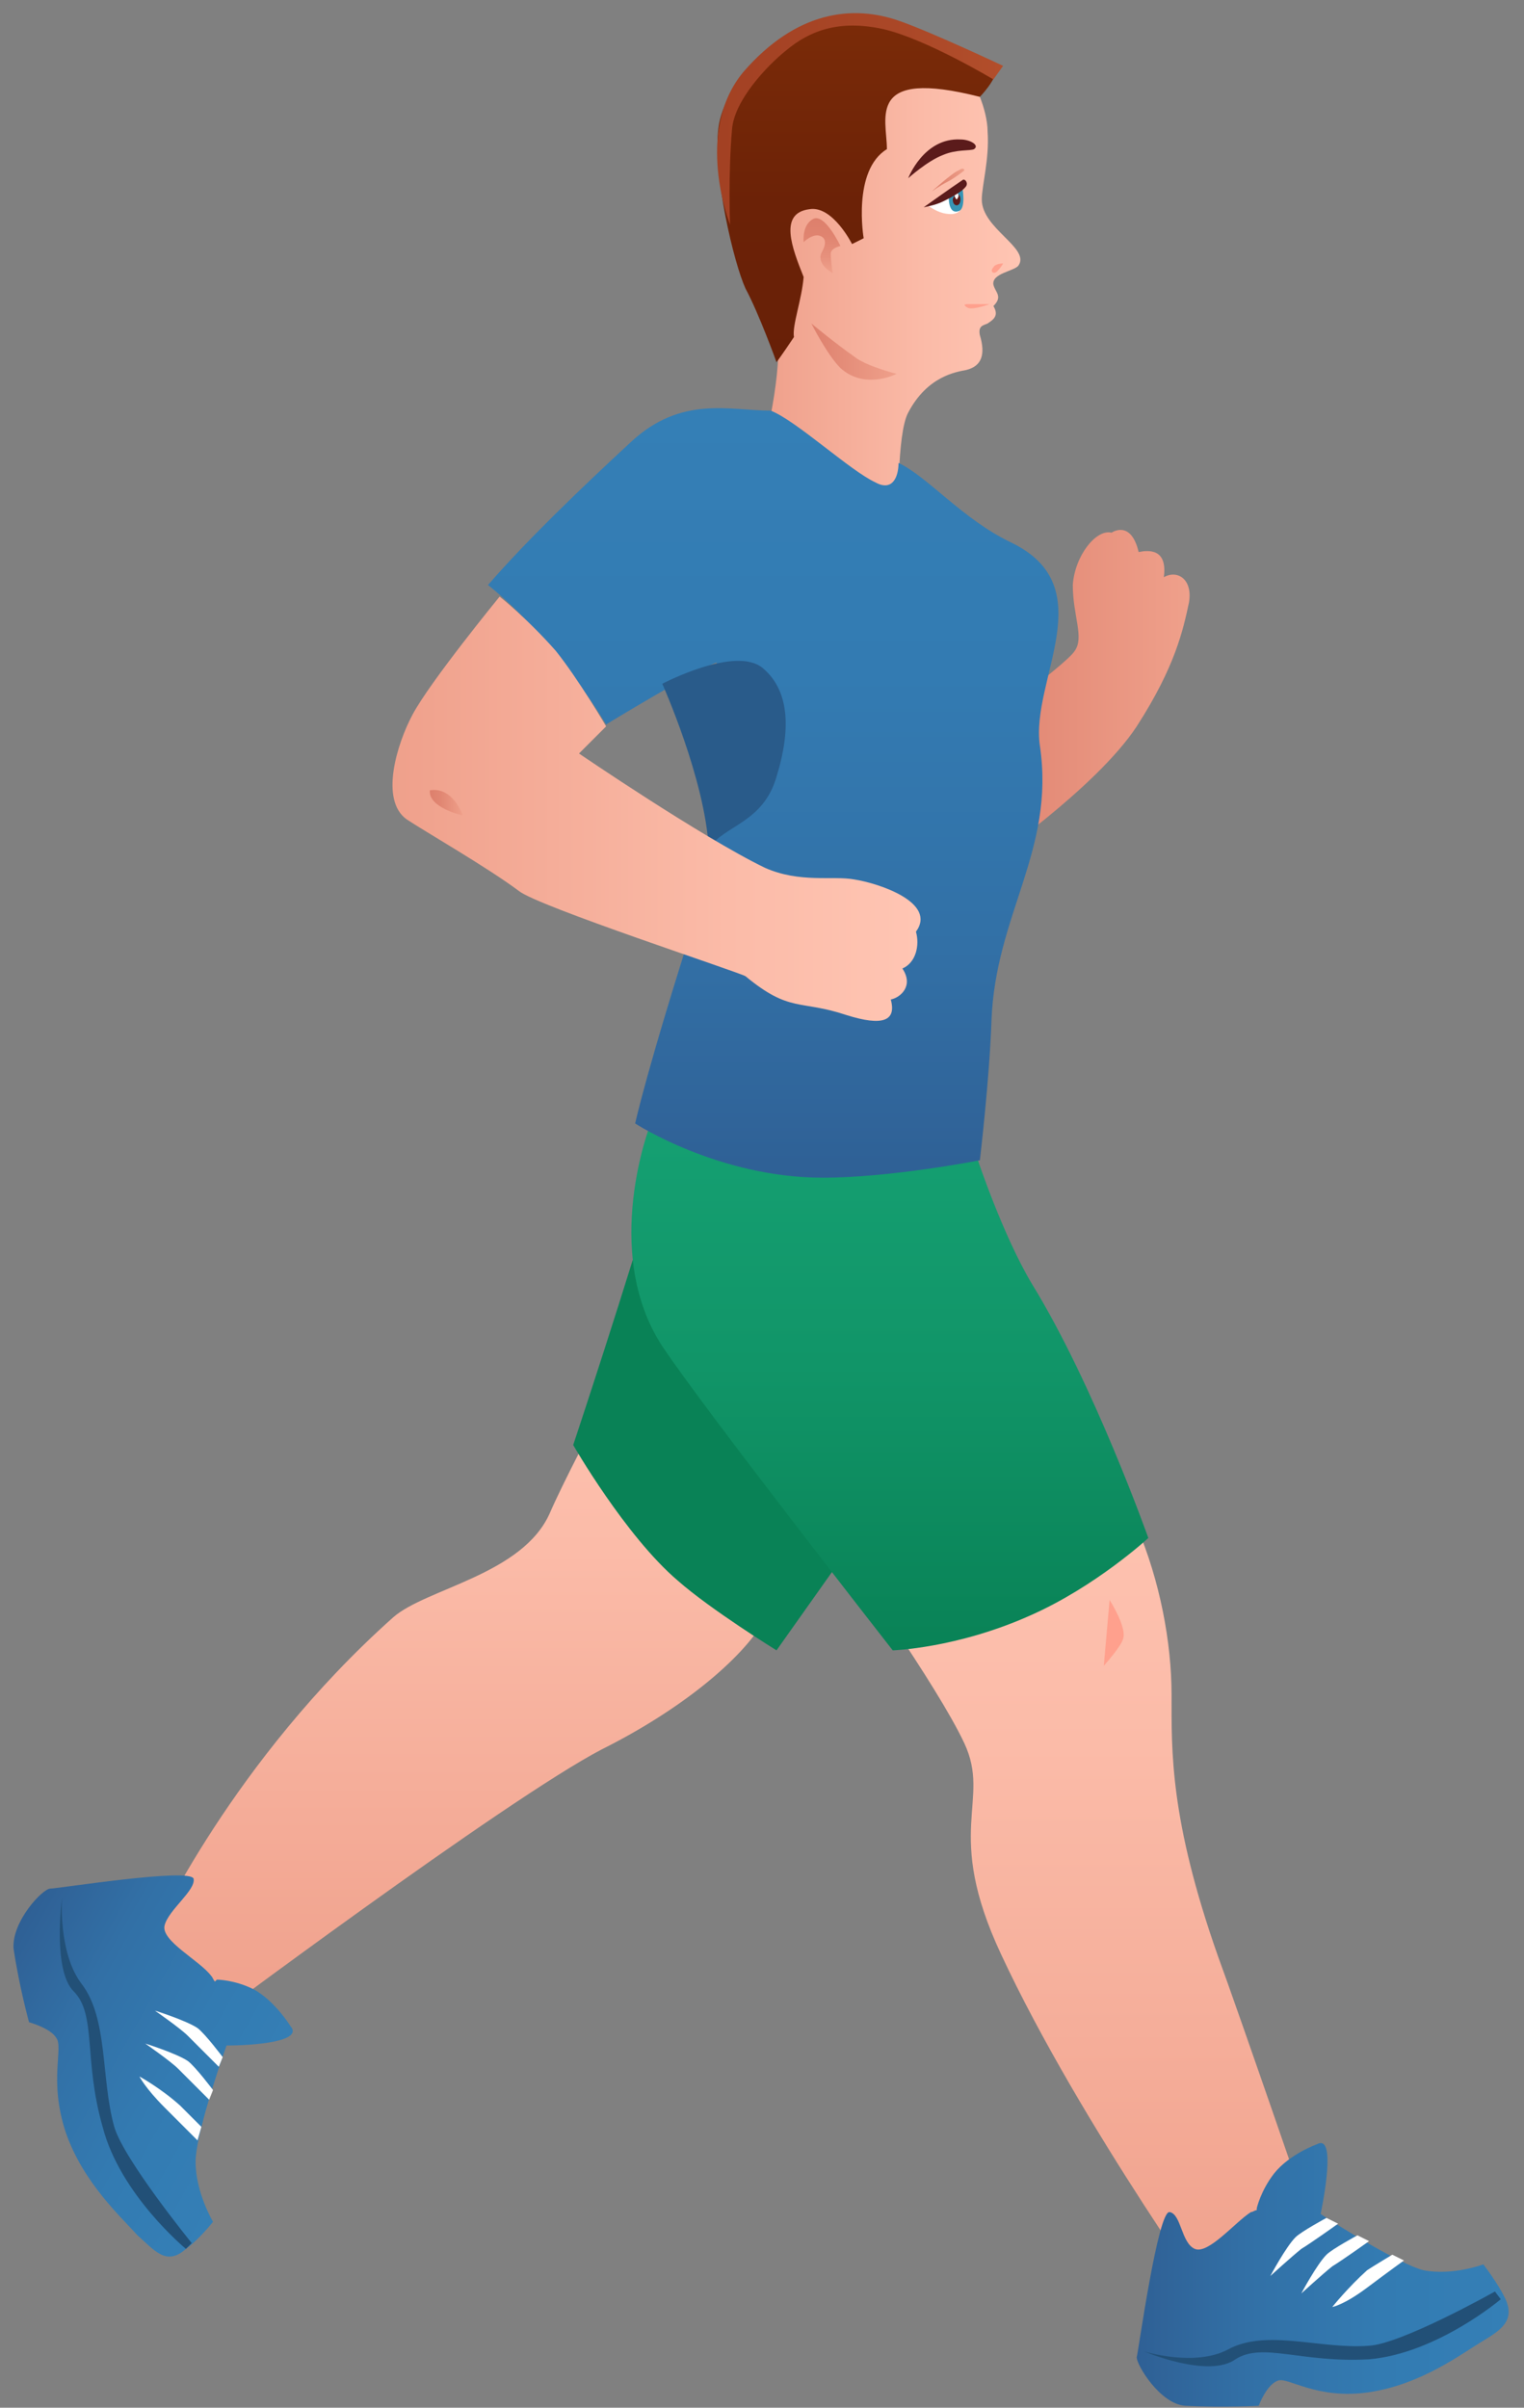 <?xml version="1.0" encoding="utf-8"?>
<!-- Generator: Adobe Illustrator 24.0.1, SVG Export Plug-In . SVG Version: 6.00 Build 0)  -->
<svg version="1.1" id="Layer_1" xmlns="http://www.w3.org/2000/svg" xmlns:xlink="http://www.w3.org/1999/xlink" x="0px" y="0px"
	 viewBox="0 0 78.7 124.3" enable-background="new 0 0 78.7 124.3" xml:space="preserve">
<rect x="0" y="0" width="78.7" height="124.3" fill="#808080" stroke="none"/>
<g>
	
		<linearGradient id="SVGID_1_" gradientUnits="userSpaceOnUse" x1="346.335" y1="35.949" x2="358.075" y2="35.949" gradientTransform="matrix(-1 0 0 1 407.757 0)">
		<stop  offset="0" style="stop-color:#EFA08B"/>
		<stop  offset="0.64" style="stop-color:#E48C78"/>
		<stop  offset="0.995" style="stop-color:#DD7F6C"/>
	</linearGradient>
	<path fill="url(#SVGID_1_)" d="M57.4,27.5c-0.8-0.2-1.9,1.2-2,2.7c0,1.6,0.6,2.7,0.1,3.4c-0.4,0.7-5.9,4.7-5.9,4.7l1.3,6.3
		c0,0,5.7-3.9,7.8-7.1c2-3.1,2.4-5,2.7-6.4c0.2-1.2-0.6-1.7-1.3-1.3c0.2-1.5-0.8-1.4-1.3-1.3C58.4,26.8,57.4,27.5,57.4,27.5z"/>
	
		<linearGradient id="SVGID_2_" gradientUnits="userSpaceOnUse" x1="355.053" y1="14.764" x2="368.349" y2="14.764" gradientTransform="matrix(-1 0 0 1 407.757 0)">
		<stop  offset="0" style="stop-color:#FFC5B3"/>
		<stop  offset="0.364" style="stop-color:#FBBBA8"/>
		<stop  offset="1" style="stop-color:#EFA08B"/>
	</linearGradient>
	<path fill="url(#SVGID_2_)" d="M40.1,17.1c-0.4-1.9-0.7-3.8-0.7-3.8s3.7-11.9,9.2-10.1c0.9,0.3,1.7,0.8,2,1.8
		C50.8,5.5,51,6.2,51,6.8c0.1,1.4-0.3,2.8-0.3,3.5c0,1.5,2.5,2.5,1.9,3.4c-0.2,0.3-1.4,0.4-1.3,1c0.1,0.4,0.5,0.6,0,1.1
		c0.3,0.5,0,0.7-0.3,0.9c-0.2,0.1-0.5,0.1-0.4,0.6c0.3,1,0.1,1.6-0.7,1.8c-0.5,0.1-2,0.3-3,2.2c-0.6,1.1-0.5,5.4-0.5,5.4l-7-3.3
		C39.4,23.2,40.5,19,40.1,17.1z"/>
	
		<linearGradient id="SVGID_3_" gradientUnits="userSpaceOnUse" x1="363.449" y1="0.89" x2="363.449" y2="18.519" gradientTransform="matrix(-1 0 0 1 407.757 0)">
		<stop  offset="0" style="stop-color:#7B2B08"/>
		<stop  offset="6.743622e-02" style="stop-color:#792A08"/>
		<stop  offset="0.542" style="stop-color:#6C2207"/>
		<stop  offset="1" style="stop-color:#682007"/>
	</linearGradient>
	<path fill="url(#SVGID_3_)" d="M50.6,5c0,0,0.9-0.9,0.9-1.6c-0.8,0-4.4-2.7-7.5-2.4c-3.7,0.3-6.6,3.2-6.9,5.6
		c-0.3,2.4,0.8,7,1.4,8.3c0.7,1.3,1.6,3.8,1.6,3.8s0.3-0.4,0.9-1.3c-0.1-0.6,0.4-1.9,0.5-3.1c-0.6-1.5-1.3-3.3,0.3-3.5
		c1.2-0.2,2.2,1.8,2.2,1.8l0.6-0.3c0,0-0.6-3.5,1.2-4.6C45.8,6.1,44.7,3.5,50.6,5z"/>
	
		<linearGradient id="SVGID_4_" gradientUnits="userSpaceOnUse" x1="381.654" y1="65.914" x2="381.654" y2="104.766" gradientTransform="matrix(-1 0 0 1 407.757 0)">
		<stop  offset="0" style="stop-color:#FFC5B3"/>
		<stop  offset="0.364" style="stop-color:#FBBBA8"/>
		<stop  offset="1" style="stop-color:#EFA08B"/>
	</linearGradient>
	<path fill="url(#SVGID_4_)" d="M44.3,75.1c0,0-2.6,4.6-4.8,8.5c-1.2,2.1-4.4,4.7-8.4,6.7c-5,2.6-20.9,14.5-20.9,14.5l-2.2-5.1
		c0,0,4-8.8,12.3-16.2c1.7-1.5,6.7-2.2,8.1-5.4c1.3-3,6.3-12.1,6.3-12.1L44.3,75.1z"/>
	<path fill="#098256" d="M45.2,78l-5.1,7.2c0,0-3.4-2.1-5.1-3.6c-2.7-2.3-5.4-7-5.4-7s2.8-8.4,4.6-14.6C39,59.5,45.2,78,45.2,78z"/>
	
		<linearGradient id="SVGID_5_" gradientUnits="userSpaceOnUse" x1="351.767" y1="72.963" x2="351.767" y2="120.175" gradientTransform="matrix(-1 0 0 1 407.757 0)">
		<stop  offset="0" style="stop-color:#FFC5B3"/>
		<stop  offset="0.364" style="stop-color:#FBBBA8"/>
		<stop  offset="1" style="stop-color:#EFA08B"/>
	</linearGradient>
	<path fill="url(#SVGID_5_)" d="M54.9,73c0,0,2.7,3.3,3.8,5.8c1.2,2.8,1.8,6,1.8,8.7c0,2.9-0.1,6.4,2.4,13.5
		c1,2.7,5.3,15.2,5.3,15.2l-4.8,4c0,0-7.6-10.5-11.7-19.3c-3-6.4-0.5-7.9-1.9-10.9c-1.4-3-6.2-9.7-6.2-9.7S53.3,77,54.9,73z"/>
	
		<linearGradient id="SVGID_6_" gradientUnits="userSpaceOnUse" x1="361.809" y1="58.038" x2="361.809" y2="85.158" gradientTransform="matrix(-1 0 0 1 407.757 0)">
		<stop  offset="0" style="stop-color:#15A072"/>
		<stop  offset="0.456" style="stop-color:#119568"/>
		<stop  offset="1" style="stop-color:#098256"/>
	</linearGradient>
	<path fill="url(#SVGID_6_)" d="M50.5,59.9c0,0,1.3,3.9,2.8,6.4c3.2,5.2,6,13.1,6,13.1s-2.7,2.5-6.1,4c-3.8,1.7-7.1,1.8-7.1,1.8
		s-9.7-12.4-11.9-15.7C31,64.6,33.6,58,33.6,58L50.5,59.9z"/>
	
		<linearGradient id="SVGID_7_" gradientUnits="userSpaceOnUse" x1="367.843" y1="21.156" x2="367.843" y2="60.812" gradientTransform="matrix(-1 0 0 1 407.757 0)">
		<stop  offset="0" style="stop-color:#347FB6"/>
		<stop  offset="0.345" style="stop-color:#337BB2"/>
		<stop  offset="0.701" style="stop-color:#3270A6"/>
		<stop  offset="1" style="stop-color:#2F6095"/>
	</linearGradient>
	<path fill="url(#SVGID_7_)" d="M46.4,23.9c1.5,0.7,3.3,2.9,5.8,4.1c4.8,2.3,1,7.1,1.5,10.5c0.8,5.4-2.3,8.7-2.5,14.2
		c-0.1,3-0.6,7.2-0.6,7.2s-4.6,0.9-8.1,0.9c-5.4,0-9.7-2.8-9.7-2.8s0.6-2.8,3.2-10.9c0.8-2.6,1.4-11.9,1-12.9
		c-1.1,0.4-5.7,3.2-5.7,3.2s-2.6-4.4-6.1-7.2c2-2.3,4.7-4.9,7.4-7.4c2.6-2.4,5.1-1.6,7.2-1.6c1.3,0.5,4.1,3.1,5.4,3.7
		C46.1,25.4,46.4,24.6,46.4,23.9z"/>
	<path fill="#295B8A" d="M34.2,35.3c0,0,3.8-2,5.2-0.8c1.3,1.1,1.5,3,0.7,5.6c-0.7,2.4-2.7,2.5-3.5,3.7
		C36.4,40.2,34.2,35.3,34.2,35.3z"/>
	
		<linearGradient id="SVGID_8_" gradientUnits="userSpaceOnUse" x1="360.345" y1="41.731" x2="387.537" y2="41.731" gradientTransform="matrix(-1 0 0 1 407.757 0)">
		<stop  offset="0" style="stop-color:#FFC5B3"/>
		<stop  offset="0.364" style="stop-color:#FBBBA8"/>
		<stop  offset="1" style="stop-color:#EFA08B"/>
	</linearGradient>
	<path fill="url(#SVGID_8_)" d="M21.3,36.9c0.9-1.7,4.5-6.1,4.5-6.1s1.4,1.1,2.9,2.8c1.2,1.5,2.6,3.9,2.6,3.9l-1.4,1.4
		c0,0,6.3,4.3,9.6,5.9c1.8,0.8,3.5,0.4,4.6,0.6c1.3,0.2,4.3,1.2,3.2,2.7c0.2,0.7,0,1.6-0.7,1.9c0.6,0.9-0.1,1.5-0.6,1.6
		c0.3,1.1-0.4,1.4-2.3,0.8c-2.4-0.8-2.9-0.1-5.2-2c-0.3-0.2-10.7-3.6-11.7-4.4c-1.6-1.2-4.9-3.1-5.8-3.7
		C19.6,41.3,20.5,38.4,21.3,36.9z"/>
	<g>
		
			<linearGradient id="SVGID_9_" gradientUnits="userSpaceOnUse" x1="329.878" y1="117.406" x2="349.049" y2="117.406" gradientTransform="matrix(-1 0 0 1 407.757 0)">
			<stop  offset="0" style="stop-color:#347FB6"/>
			<stop  offset="0.345" style="stop-color:#337BB2"/>
			<stop  offset="0.701" style="stop-color:#3270A6"/>
			<stop  offset="1" style="stop-color:#2F6095"/>
		</linearGradient>
		<path fill="url(#SVGID_9_)" d="M60.4,114.2c0.6,0.1,0.6,1.6,1.3,1.9c0.7,0.3,2.1-1.4,2.9-1.9c0.1,0,0.2-0.1,0.3-0.1l0-0.1
			c0,0,0.2-0.9,0.9-1.8c0.8-1,2.2-1.5,2.2-1.5c0.9-0.5,0.5,2.1,0.2,3.6c0.9,0.6,4.1,2.6,5.3,2.9c1.5,0.3,3.1-0.3,3.1-0.3
			s0.7,0.9,1.1,1.7c0.6,1.2-0.2,1.7-1.2,2.3c-1,0.6-3.1,2.2-5.8,2.6c-2.7,0.4-4.2-0.8-4.7-0.6c-0.6,0.2-1,1.3-1,1.3s-1.8,0.1-3.8,0
			c-1.3-0.1-2.5-2.1-2.5-2.5C58.8,121.3,59.8,114.1,60.4,114.2z"/>
		<path fill="#225077" d="M77.5,118.7c0,0-3.3,2.8-6.8,3.1c-3.5,0.2-5.5-0.9-6.9,0c-1.4,1-4.7-0.4-4.7-0.4s2.6,0.8,4.3-0.1
			c2-1.1,4.8,0,7.3-0.2c1.7-0.1,6.5-2.8,6.5-2.8L77.5,118.7z"/>
		<path fill="#FFFFFF" d="M72.5,116.7c0,0-0.7,0.5-1.9,1.4c-1.2,0.9-1.8,1-1.8,1s0.8-1,1.8-1.9c0.3-0.2,1.3-0.8,1.3-0.8L72.5,116.7z
			"/>
		<path fill="#FFFFFF" d="M70.7,115.7c0,0-1.4,1-1.9,1.3c-0.5,0.4-1.6,1.4-1.6,1.4s0.8-1.5,1.3-2c0.3-0.3,1.6-1,1.6-1L70.7,115.7z"
			/>
		<path fill="#FFFFFF" d="M69.1,114.8c0,0-1.4,1-1.9,1.3c-0.5,0.4-1.6,1.4-1.6,1.4s0.8-1.5,1.3-2c0.3-0.3,1.6-1,1.6-1L69.1,114.8z"
			/>
	</g>
	<g>
		
			<linearGradient id="SVGID_10_" gradientUnits="userSpaceOnUse" x1="480.049" y1="275.429" x2="496.305" y2="275.429" gradientTransform="matrix(-0.871 -0.491 -0.491 0.871 567.407 105.235)">
			<stop  offset="0" style="stop-color:#347FB6"/>
			<stop  offset="0.345" style="stop-color:#337BB2"/>
			<stop  offset="0.701" style="stop-color:#3270A6"/>
			<stop  offset="1" style="stop-color:#2F6095"/>
		</linearGradient>
		<path fill="url(#SVGID_10_)" d="M2.6,97.5c0.4,0,7.3-1.1,7.4-0.5c0.1,0.6-1.3,1.6-1.5,2.4c-0.2,0.8,1.8,1.8,2.4,2.6
			c0.1,0.1,0.1,0.2,0.2,0.3l0.1-0.1c0,0,0.9,0,1.9,0.5c1.1,0.6,1.9,1.9,1.9,1.9c0.7,0.8-1.9,1-3.3,1c-0.4,1.1-1.6,4.7-1.6,6
			c0,1.6,0.9,3.1,0.9,3.1s-0.7,0.9-1.4,1.4c-1,0.9-1.6,0.1-2.5-0.7c-0.8-0.9-2.8-2.7-3.7-5.3c-0.9-2.7-0.1-4.4-0.5-4.9
			c-0.3-0.5-1.4-0.8-1.4-0.8s-0.5-1.8-0.8-3.8C0.6,99.2,2.2,97.5,2.6,97.5z"/>
		<path fill="#225077" d="M9.6,116.1c0,0-3.4-2.8-4.3-6.3c-1-3.5-0.3-5.8-1.5-7C2.7,101.7,3.2,98,3.2,98s-0.2,2.8,1,4.4
			c1.4,1.8,1,4.9,1.7,7.4c0.5,1.7,4,6,4,6L9.6,116.1z"/>
		<path fill="#FFFFFF" d="M10.2,110.5c0,0-0.6-0.6-1.7-1.7c-1-1-1.3-1.6-1.3-1.6s1.1,0.6,2.1,1.5c0.3,0.3,1.1,1.1,1.1,1.1
			L10.2,110.5z"/>
		<path fill="#FFFFFF" d="M10.8,108.4c0,0-1.2-1.2-1.6-1.6c-0.4-0.4-1.7-1.3-1.7-1.3s1.6,0.5,2.2,0.9c0.4,0.3,1.3,1.5,1.3,1.5
			L10.8,108.4z"/>
		<path fill="#FFFFFF" d="M11.3,106.7c0,0-1.2-1.2-1.6-1.6c-0.4-0.4-1.7-1.3-1.7-1.3s1.6,0.5,2.2,0.9c0.4,0.3,1.3,1.5,1.3,1.5
			L11.3,106.7z"/>
	</g>
	<path fill="#5B1B1B" d="M49.6,7.2c0.5,0,1,0.3,0.7,0.5c-0.2,0.1-0.9,0-1.6,0.3c-0.8,0.3-1.8,1.2-1.8,1.2S47.7,7.1,49.6,7.2z"/>
	
		<linearGradient id="SVGID_11_" gradientUnits="userSpaceOnUse" x1="365.364" y1="14.071" x2="365.364" y2="11.228" gradientTransform="matrix(-1 0 0 1 407.757 0)">
		<stop  offset="0" style="stop-color:#EFA08B"/>
		<stop  offset="0.278" style="stop-color:#E7917D"/>
		<stop  offset="0.658" style="stop-color:#E08470"/>
		<stop  offset="0.995" style="stop-color:#DD7F6C"/>
	</linearGradient>
	<path fill="url(#SVGID_11_)" d="M43.4,12.7c0,0-0.8-1.7-1.4-1.4c-0.6,0.3-0.5,1.2-0.5,1.2s0.5-0.5,0.9-0.3c0.4,0.2,0.1,0.7,0,0.9
		c-0.2,0.6,0.6,1,0.6,1s-0.1-0.6-0.1-1C42.9,12.8,43.4,12.7,43.4,12.7z"/>
	
		<linearGradient id="SVGID_12_" gradientUnits="userSpaceOnUse" x1="361.444" y1="18.143" x2="365.928" y2="18.143" gradientTransform="matrix(-1 0 0 1 407.757 0)">
		<stop  offset="0" style="stop-color:#EFA08B"/>
		<stop  offset="0.64" style="stop-color:#E48C78"/>
		<stop  offset="0.995" style="stop-color:#DD7F6C"/>
	</linearGradient>
	<path fill="url(#SVGID_12_)" d="M46.3,19.3c0,0-1.6-0.4-2.2-0.9c-1-0.7-2.2-1.7-2.2-1.7s0.8,1.6,1.5,2.3
		C44.5,20,45.9,19.5,46.3,19.3z"/>
	<path fill="#FFA08D" d="M57.3,82.6c0,0,0.9,1.4,0.7,2c-0.1,0.4-1,1.4-1,1.4L57.3,82.6z"/>
	
		<linearGradient id="SVGID_13_" gradientUnits="userSpaceOnUse" x1="383.87" y1="41.466" x2="385.607" y2="41.466" gradientTransform="matrix(-1 0 0 1 407.757 0)">
		<stop  offset="0" style="stop-color:#EFA08B"/>
		<stop  offset="8.620072e-02" style="stop-color:#ED9C87"/>
		<stop  offset="0.635" style="stop-color:#E18773"/>
		<stop  offset="0.995" style="stop-color:#DD7F6C"/>
	</linearGradient>
	<path fill="url(#SVGID_13_)" d="M22.2,40.8c1.2-0.2,1.7,1.3,1.7,1.3S22.1,41.7,22.2,40.8z"/>
	<path fill="#FFFFFF" d="M49.6,9.6c0,0,0.1,0.7,0.1,1c-0.1,0.5-0.6,0.5-1,0.4c-0.4-0.1-0.8-0.4-0.8-0.4l1-0.6L49.6,9.6z"/>
	<path fill="#3794B5" d="M49.7,9.7c0,0,0.2,1.1-0.2,1.2C48.9,11.1,49,10,49,10L49.7,9.7z"/>
	<path fill="#5B1B1B" d="M49.2,10.3c0,0.2,0.1,0.3,0.2,0.3c0.1,0,0.2-0.1,0.2-0.3c0-0.2-0.1-0.3-0.2-0.3
		C49.3,10.1,49.2,10.2,49.2,10.3z"/>
	<path fill="#FFFFFF" d="M49.3,10.1c0,0.1,0.1,0.2,0.1,0.2s0.1-0.1,0.1-0.2c0-0.1-0.1-0.2-0.1-0.2S49.3,10,49.3,10.1z"/>
	<path fill="#FFA08D" d="M51.8,13.6c0,0-0.1,0.2-0.3,0.4c-0.2,0.2-0.4,0-0.2-0.2C51.4,13.6,51.8,13.6,51.8,13.6z"/>
	<path fill="#FFA08D" d="M51.1,15.7c0,0-0.8,0.3-1.1,0.2c-0.2-0.1-0.3-0.2,0-0.2C50.6,15.7,51.1,15.7,51.1,15.7z"/>
	<path fill="#5B1B1B" d="M49.7,9.3c0.1-0.1,0.3,0.1,0.2,0.3c-0.2,0.3-0.8,0.6-1.2,0.8c-0.4,0.2-1,0.3-1,0.3S49.1,9.7,49.7,9.3z"/>
	
		<linearGradient id="SVGID_14_" gradientUnits="userSpaceOnUse" x1="357.908" y1="9.295" x2="359.668" y2="9.295" gradientTransform="matrix(-1 0 0 1 407.757 0)">
		<stop  offset="0" style="stop-color:#EFA08B"/>
		<stop  offset="0.156" style="stop-color:#EB9984"/>
		<stop  offset="0.649" style="stop-color:#E18672"/>
		<stop  offset="0.995" style="stop-color:#DD7F6C"/>
	</linearGradient>
	<path fill="url(#SVGID_14_)" d="M49.8,8.8c0,0-0.5,0.4-0.9,0.6c-0.4,0.2-0.8,0.5-0.8,0.5s1.1-1,1.4-1.1C49.8,8.6,49.8,8.8,49.8,8.8
		z"/>
	
		<linearGradient id="SVGID_15_" gradientUnits="userSpaceOnUse" x1="355.985" y1="6.132" x2="370.834" y2="6.132" gradientTransform="matrix(-1 0 0 1 407.757 0)">
		<stop  offset="0" style="stop-color:#B24E2B"/>
		<stop  offset="0.384" style="stop-color:#AA4727"/>
		<stop  offset="1" style="stop-color:#A34123"/>
	</linearGradient>
	<path fill="url(#SVGID_15_)" d="M51.8,3.4l-0.5,0.7c0,0-3.5-2.1-5.7-2.6c-2.3-0.5-3.8,0.1-5,1.1c-1,0.8-2.7,2.6-2.8,4.1
		c-0.2,2.3-0.1,4.9-0.1,4.9s-1.9-4.8,0.7-7.9c2.7-3.1,5.6-3.5,8.1-2.6C48.2,1.7,51.8,3.4,51.8,3.4z"/>
</g>
</svg>
